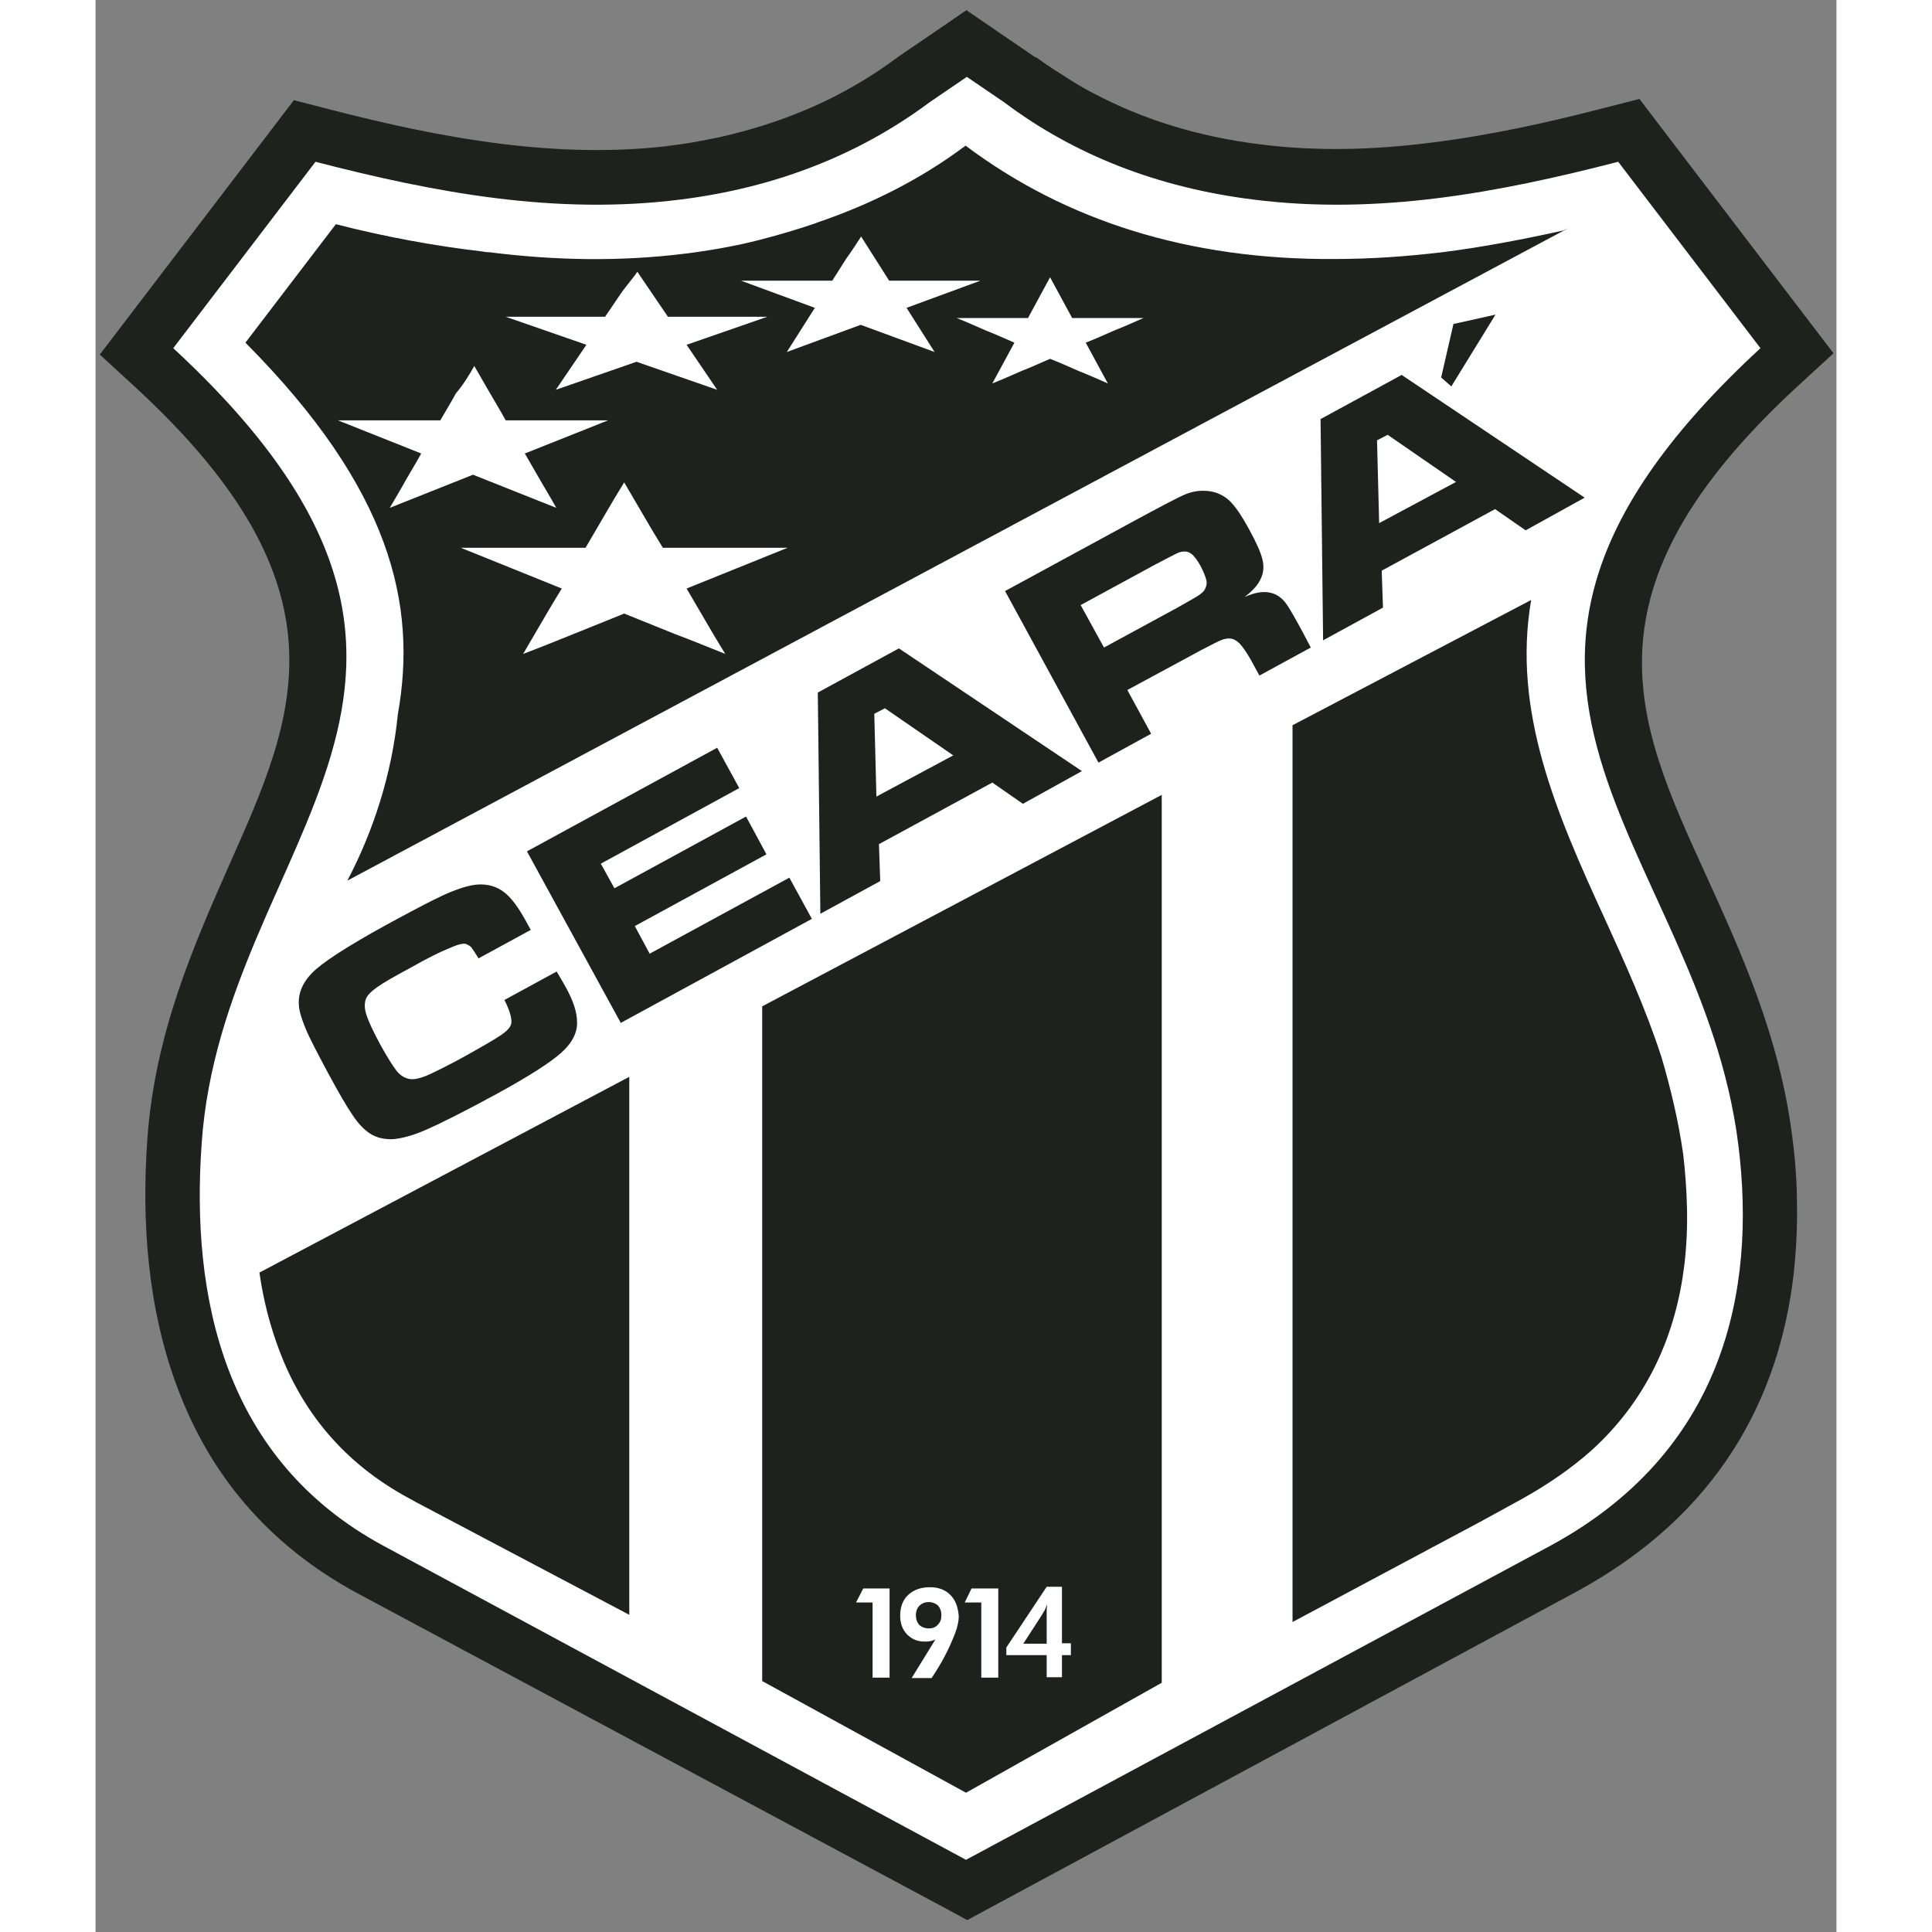 <?xml version="1.0" encoding="utf-8"?>
<!DOCTYPE svg PUBLIC "-//W3C//DTD SVG 1.0//EN" "http://www.w3.org/TR/2001/REC-SVG-20010904/DTD/svg10.dtd">
<svg version="1.0" xmlns="http://www.w3.org/2000/svg" xmlns:xlink="http://www.w3.org/1999/xlink" xml:space="preserve" width="60px" height="60px" 
	viewBox="-100 169 410 455" id="ceara"><rect x="-100" y="169" width="410" height="455" fill="#808080" stroke="none"/><title>ceara</title><path fill="#1F211D" d="M-38.2 544.3c-21.9-11.8-35.1-28.8-42.4-48.2-7.1-18.7-8.6-39.2-7.2-58.8 1.8-25.2 11-45.8 19.6-65.3 15.3-34.4 28.7-64.6-22.2-111.6l-8.6-7.9 7.1-9.3 33.5-43.9 5.1-6.7 8.2 2.1c13.5 3.5 27.1 6.5 40.9 8.2 13 1.6 26 2 38.9.5-.5.1-.6.1.6-.1.2 0 .4-.1.7-.1-.3 0-.5.1-.7.1-.2 0-.4 0-.5.1.4-.1.9-.1 1.3-.2.7-.1.5-.1 0 0 2.6-.3 5.4-.8 8.4-1.4 2.8-.5 5.5-1.2 8.1-1.9 13.4-3.6 25.5-9.4 36-17.2l.4-.3 8.8-6 7.3-5 7.3 5 8.8 6 .4.2h.1c1.6 1.2 3.7 2.6 6.4 4.3 2.6 1.7 4.8 3 6.6 3.9 11.8 6.3 25 10.4 39.6 12.2 13.4 1.7 26.8 1.3 40.2-.4 13.8-1.7 27.4-4.7 40.9-8.2l8.2-2.1 5.1 6.7 33.5 43.9 7.1 9.3-8.6 7.9c-52 48-37.9 78.9-21.7 114.4 8.5 18.7 17.6 38.5 20.6 62.3.7 5.3 1.1 10.7 1.1 16 .1 5.4-.2 10.8-.8 16.4-3.4 28.9-17.5 56.5-51.4 74.8l-137.1 73.9-6.1 3.3-6.1-3.3-137.4-73.6zM-56.7 487c5.3 14 14.8 26.3 30.6 34.8L105 592.4l131.1-70.6c25.1-13.5 35.6-34 38.1-55.3.5-4.2.7-8.6.6-13.1-.1-4.4-.4-8.9-.9-13.2-2.5-20.1-10.7-38-18.4-54.8-19.4-42.5-36.5-79.7 19.2-135.7l-21.5-28.2c-12 2.9-23.9 5.4-35.9 6.9-15.1 1.9-30.6 2.3-46.5.3-17.7-2.2-33.9-7.3-48.5-15-3.4-1.8-6.1-3.4-8.4-4.8-2.1-1.3-4.6-3.1-7.5-5.2l-1.5-1-1.5 1c-13.1 9.8-28 16.9-44.4 21.3-3.2.9-6.5 1.6-9.8 2.3-3 .6-6.4 1.1-10 1.6h-.1c-15.9 2-31.3 1.6-46.4-.3-12-1.5-23.9-3.9-35.9-6.9l-21.5 28.2c54.4 54.9 38.2 91.4 19.8 132.7-7.7 17.3-15.9 35.6-17.3 56.6-1.2 16.4-.1 33.2 5.5 47.8zM36 203.3zm3.1 25.4c-4.3.6 2.2-.3 0 0z"/><path fill="#FFF" d="M-32.1 533.1c-37.7-20.3-45.5-58.7-42.9-94.9 5-71.8 78.2-108.7-6.7-187.2l33.5-43.9c28.2 7.3 56.6 12.6 85.9 8.9 22.5-2.8 42.2-10.6 58.7-22.9l8.8-6 8.8 6c16.5 12.4 36.2 20.1 58.7 22.9 29.3 3.7 57.6-1.6 85.9-8.9l33.5 43.9c-85 78.4-14.1 116.1-5.2 187.7 4.3 34.5-3.5 72.3-44.4 94.4L105 607l-137.1-73.9z"/><path fill="#1F211D" d="M246.9 222.7L-40.7 376.4c6.2-11.8 10.5-25.2 11.9-39.2 4.6-25.8-1.6-53-35.9-87.5l21.3-27.9c11.7 3 23.2 5.1 34.3 6.4.6.1 1.2.2 1.8.2 15.1 1.9 30.5 2.3 46.4.3h.1c3.7-.5 7-1 10-1.6 3.3-.6 6.5-1.4 9.8-2.3 3.7-1 7.3-2.1 10.8-3.3h-.1c13-4.4 24.8-10.4 35.2-18.2 23.7 17.8 52.8 26.9 86.8 26.7 8.6 0 17.1-.6 25.5-1.6 9.5-1.2 18.9-3 28.4-5.1l1.3-.6zm-207.8 6c-4.3.6 2.2-.3 0 0zM-3.7 404.5l12.3-6.7c1.1 1.9 1.9 3.2 2.2 3.8 1.7 3.1 2.6 5.8 2.6 8.1.1 2.5-1.2 5-3.8 7.3-2.6 2.3-7.6 5.5-14.9 9.5-7.7 4.2-13.3 7-16.7 8.5-3.4 1.5-6.2 2.2-8.3 2.3-1.9 0-3.6-.4-5-1.3s-2.9-2.4-4.3-4.6c-1.2-1.7-3.1-5-5.7-9.8-2.5-4.7-4.3-8.1-5.2-10.3-.9-2.2-1.5-4-1.6-5.4-.3-3.2 1.1-6.1 4.1-8.7 3-2.6 9.7-6.8 20.2-12.4 5.2-2.8 9.1-4.8 11.6-5.8s4.6-1.6 6.4-1.7c2.3-.1 4.3.5 6 1.8 1.7 1.3 3.4 3.6 5.2 6.9l1.1 2-12.3 6.7c-.8-1.3-1.4-2.2-1.7-2.6-.4-.4-.8-.6-1.3-.8-.7-.2-2.1.2-4.1 1.1-2 .8-5 2.3-8.9 4.5-3.9 2.1-6.5 3.6-7.9 4.6-1.4 1-2.3 1.9-2.6 2.7-.4 1-.4 2.3.1 3.8.5 1.6 1.6 3.9 3.2 6.9 1.7 3.1 3 5.1 3.9 6.3.9 1.1 1.9 1.7 3 1.9 1 .2 2.3-.1 3.9-.7 1.6-.7 4.3-2 8.2-4.1 4.7-2.6 7.8-4.4 9.3-5.4 1.5-1 2.4-1.9 2.6-2.8.2-1.2-.3-3-1.6-5.6zm5.3-35l44.8-24.4 5.2 9.5L19 372.4l3.2 5.8 31-16.9 4.8 8.9-31 16.9 3.5 6.5 32.9-17.9 5.3 9.7-45 24.5-22.1-40.4zm116.8-11.2l-7.2-5-26.7 14.5.3 8.7-14.1 7.7-.6-52.1 19.1-10.4 43.1 28.9-13.9 7.7zM102 346.9l-16.1-11.1-2.5 1.3.5 19.5 18.1-9.7zm34.2 1.7l-22-40.4L144 292c7-3.8 11.2-6 12.7-6.6 1.5-.6 3-.9 4.8-.8 2 .1 3.8.8 5.3 2.1s3.1 3.7 5 7.2c1.6 2.9 2.6 5.2 3 6.8.4 1.6.3 3.1-.3 4.4-.6 1.5-1.9 3-3.9 4.5 2.7-1.2 4.9-1.5 6.8-.8 1.1.4 2 1.1 2.8 2.1.8 1 2.1 3.3 4 6.8l2 3.8-12.1 6.6-1.2-2.2c-1.2-2.3-2.2-3.8-2.9-4.7-.7-.9-1.4-1.4-2.1-1.7-.7-.2-1.5-.2-2.4.1-.9.3-2.6 1.2-5.1 2.5l-17.4 9.4 5.6 10.3-12.4 6.8zm1.3-27.1l17.3-9.4c3-1.7 4.8-2.7 5.3-3.1.5-.4 1-.8 1.2-1.3.3-.6.5-1.3.3-2.1s-.6-1.8-1.3-3.2c-.7-1.3-1.4-2.2-2-2.8-.6-.5-1.3-.8-2.1-.7-.5 0-1.1.2-1.7.5-.6.3-2.4 1.2-5.2 2.7l-17.3 9.4 5.5 10zm99.3-27.6l-7.2-5-26.7 14.5.3 8.7-14.1 7.7-.6-52.1 19.1-10.4 43.1 28.9-13.9 7.7zm-16.4-11.4l-16.1-11.1-2.5 1.3.5 19.5 18.1-9.7zm-3.5-24.6l2.9-12.6 9.9-2.2-10.4 16.9-2.4-2.1z"/><path fill="#FFF" d="M124.8 234.3c.9 1.6 1.7 3.2 2.6 4.8.9 1.6 1.7 3.2 2.6 4.8h16.8c-2.3 1-4.5 2-6.8 2.9-2.3 1-4.5 2-6.8 2.9.9 1.6 1.7 3.2 2.6 4.8.9 1.6 1.7 3.2 2.6 4.8-2.3-1-4.5-2-6.8-2.9-2.3-1-4.5-2-6.8-2.9-2.3 1-4.5 2-6.8 2.9-2.3 1-4.5 2-6.8 2.9.9-1.6 1.7-3.2 2.6-4.8s1.7-3.2 2.6-4.8c-2.3-1-4.5-2-6.8-2.9-2.3-1-4.5-2-6.8-2.9h16.8c.9-1.6 1.7-3.2 2.6-4.8.9-1.6 1.7-3.2 2.6-4.8zm-44.5-9.6c1.1 1.7 2.2 3.5 3.3 5.2 1.1 1.7 2.2 3.5 3.3 5.2h21.5c-2.9 1.1-5.8 2.1-8.7 3.2-2.9 1.1-5.8 2.1-8.7 3.2 1.1 1.7 2.2 3.5 3.3 5.2 1.1 1.7 2.2 3.5 3.3 5.2-2.9-1.1-5.8-2.1-8.7-3.2-2.9-1.1-5.8-2.1-8.7-3.2-2.9 1.1-5.8 2.1-8.7 3.2-2.9 1.1-5.8 2.1-8.7 3.2 1.1-1.7 2.2-3.5 3.3-5.2 1.1-1.7 2.2-3.5 3.3-5.2-2.9-1.1-5.8-2.1-8.7-3.2-2.9-1.1-5.8-2.1-8.7-3.2h21.5c1.1-1.7 2.2-3.5 3.3-5.2 1.3-1.8 2.4-3.5 3.5-5.2z"/><path fill="#FFF" d="M27.6 233c1.2 1.8 2.4 3.5 3.6 5.3 1.2 1.8 2.4 3.5 3.6 5.3h23.4c-3.2 1.1-6.3 2.2-9.5 3.3-3.2 1.1-6.3 2.2-9.5 3.3 1.2 1.8 2.4 3.5 3.6 5.3 1.2 1.8 2.4 3.5 3.6 5.3-3.2-1.1-6.3-2.2-9.5-3.3-3.2-1.1-6.3-2.2-9.5-3.3-3.2 1.1-6.3 2.2-9.5 3.3-3.2 1.1-6.3 2.2-9.5 3.3 1.2-1.8 2.4-3.5 3.6-5.3 1.2-1.8 2.4-3.5 3.6-5.3-3.2-1.1-6.3-2.2-9.5-3.3-3.2-1.1-6.3-2.2-9.5-3.3H20c1.2-1.8 2.4-3.5 3.6-5.3s2.8-3.5 4-5.3zm-38.4 22.2c1.2 2.1 2.5 4.3 3.7 6.4 1.2 2.1 2.5 4.2 3.7 6.4h24.1c-3.3 1.3-6.5 2.6-9.8 3.9-3.3 1.3-6.5 2.6-9.8 3.9 1.2 2.1 2.5 4.3 3.7 6.4 1.2 2.1 2.5 4.2 3.7 6.4-3.3-1.3-6.5-2.6-9.8-3.9-3.3-1.3-6.5-2.6-9.8-3.9-3.3 1.3-6.5 2.6-9.8 3.9-3.3 1.3-6.5 2.6-9.8 3.9 1.2-2.1 2.5-4.2 3.7-6.4 1.2-2.1 2.5-4.2 3.7-6.4-3.3-1.3-6.5-2.6-9.8-3.9-3.3-1.3-6.5-2.6-9.8-3.9h24.1c1.2-2.1 2.5-4.2 3.7-6.4 1.8-2.1 3.1-4.3 4.3-6.4z"/><path fill="#1F211D" d="M25.7 549.3V422.6l-87.1 46.1c.9 6.4 2.5 12.6 4.7 18.4 5.3 14 14.8 26.3 30.6 34.8l1.5.8-1-.5 51.3 27.1zm79.3 41.9l-48-26.3V406l94.1-49.8v209.1L105 591.2zm76.9-251.4l56.2-29.5c-4.5 26.2 5.9 50.2 17.4 75.2 4.7 10.3 9.6 21.1 13.3 32.5 2.2 7.5 4 15.1 5.1 22.8.5 4.2.8 8.5.9 12.8.1 4.4-.1 8.8-.6 13.1-1.9 15.9-8.2 31.4-21.8 43.8-4.7 4.2-10.3 8.1-16.8 11.7l-9.5 5.2-39.7 21.5 39.7-21.5-44.2 23.6V339.8z"/><path fill="#FFF" d="M24.5 282.6c1.5 2.6 3 5.1 4.5 7.7 1.5 2.6 3 5.1 4.6 7.7H63c-4 1.6-7.9 3.2-11.9 4.8-4 1.6-7.9 3.2-11.9 4.8 1.5 2.6 3 5.1 4.5 7.7s3 5.1 4.6 7.7c-4-1.6-7.9-3.2-11.9-4.7-4-1.6-7.9-3.2-11.9-4.8-4 1.6-7.9 3.2-11.9 4.8-4 1.6-7.9 3.2-11.9 4.7 1.5-2.6 3-5.1 4.5-7.7s3-5.1 4.6-7.7c-4-1.6-7.9-3.2-11.9-4.8-4-1.6-7.9-3.2-11.9-4.8h29.4c1.5-2.6 3-5.1 4.5-7.7s3-5.1 4.6-7.7zM83 564.1v-17.7h-3.9l1.7-3.3H87v21m21.6 0v-17.7h-3.9l1.6-3.3h6.3v21m-11.3-19.5c-1.2-1.2-2.8-1.8-4.8-1.8-2.1 0-3.8.6-5.1 1.8-1.3 1.2-1.9 2.9-1.9 4.9 0 1.8.5 3.2 1.6 4.4 1.1 1.1 2.4 1.7 4.1 1.7.5 0 1 0 1.4-.1.4-.1.8-.2 1.2-.4l-5.6 9.1h4.7c2.4-3.6 4-6.6 5.6-10.7.5-1.4.8-2.7.8-3.9-.2-2.2-.8-3.8-2-5zm-2.9 7c-.5.6-1.2.9-2.1.9-1 0-1.7-.3-2.3-.8-.5-.6-.8-1.3-.8-2.3 0-.9.3-1.7.8-2.2.6-.6 1.3-.9 2.2-.9.9 0 1.6.3 2.2.8.5.6.8 1.3.8 2.3 0 .8-.2 1.6-.8 2.2zm29.2 4.4v-13.3H124l-9.5 14.3v1.8h9.5v5.2h3.6v-5.2h2.1V556h-2.1zm-3.6-8.2v8.3h-5.5l4.2-6.5c.3-.4.5-.9.8-1.3.2-.5.4-.9.6-1.4 0 .2 0 .5-.1.9z"/>
</svg>

